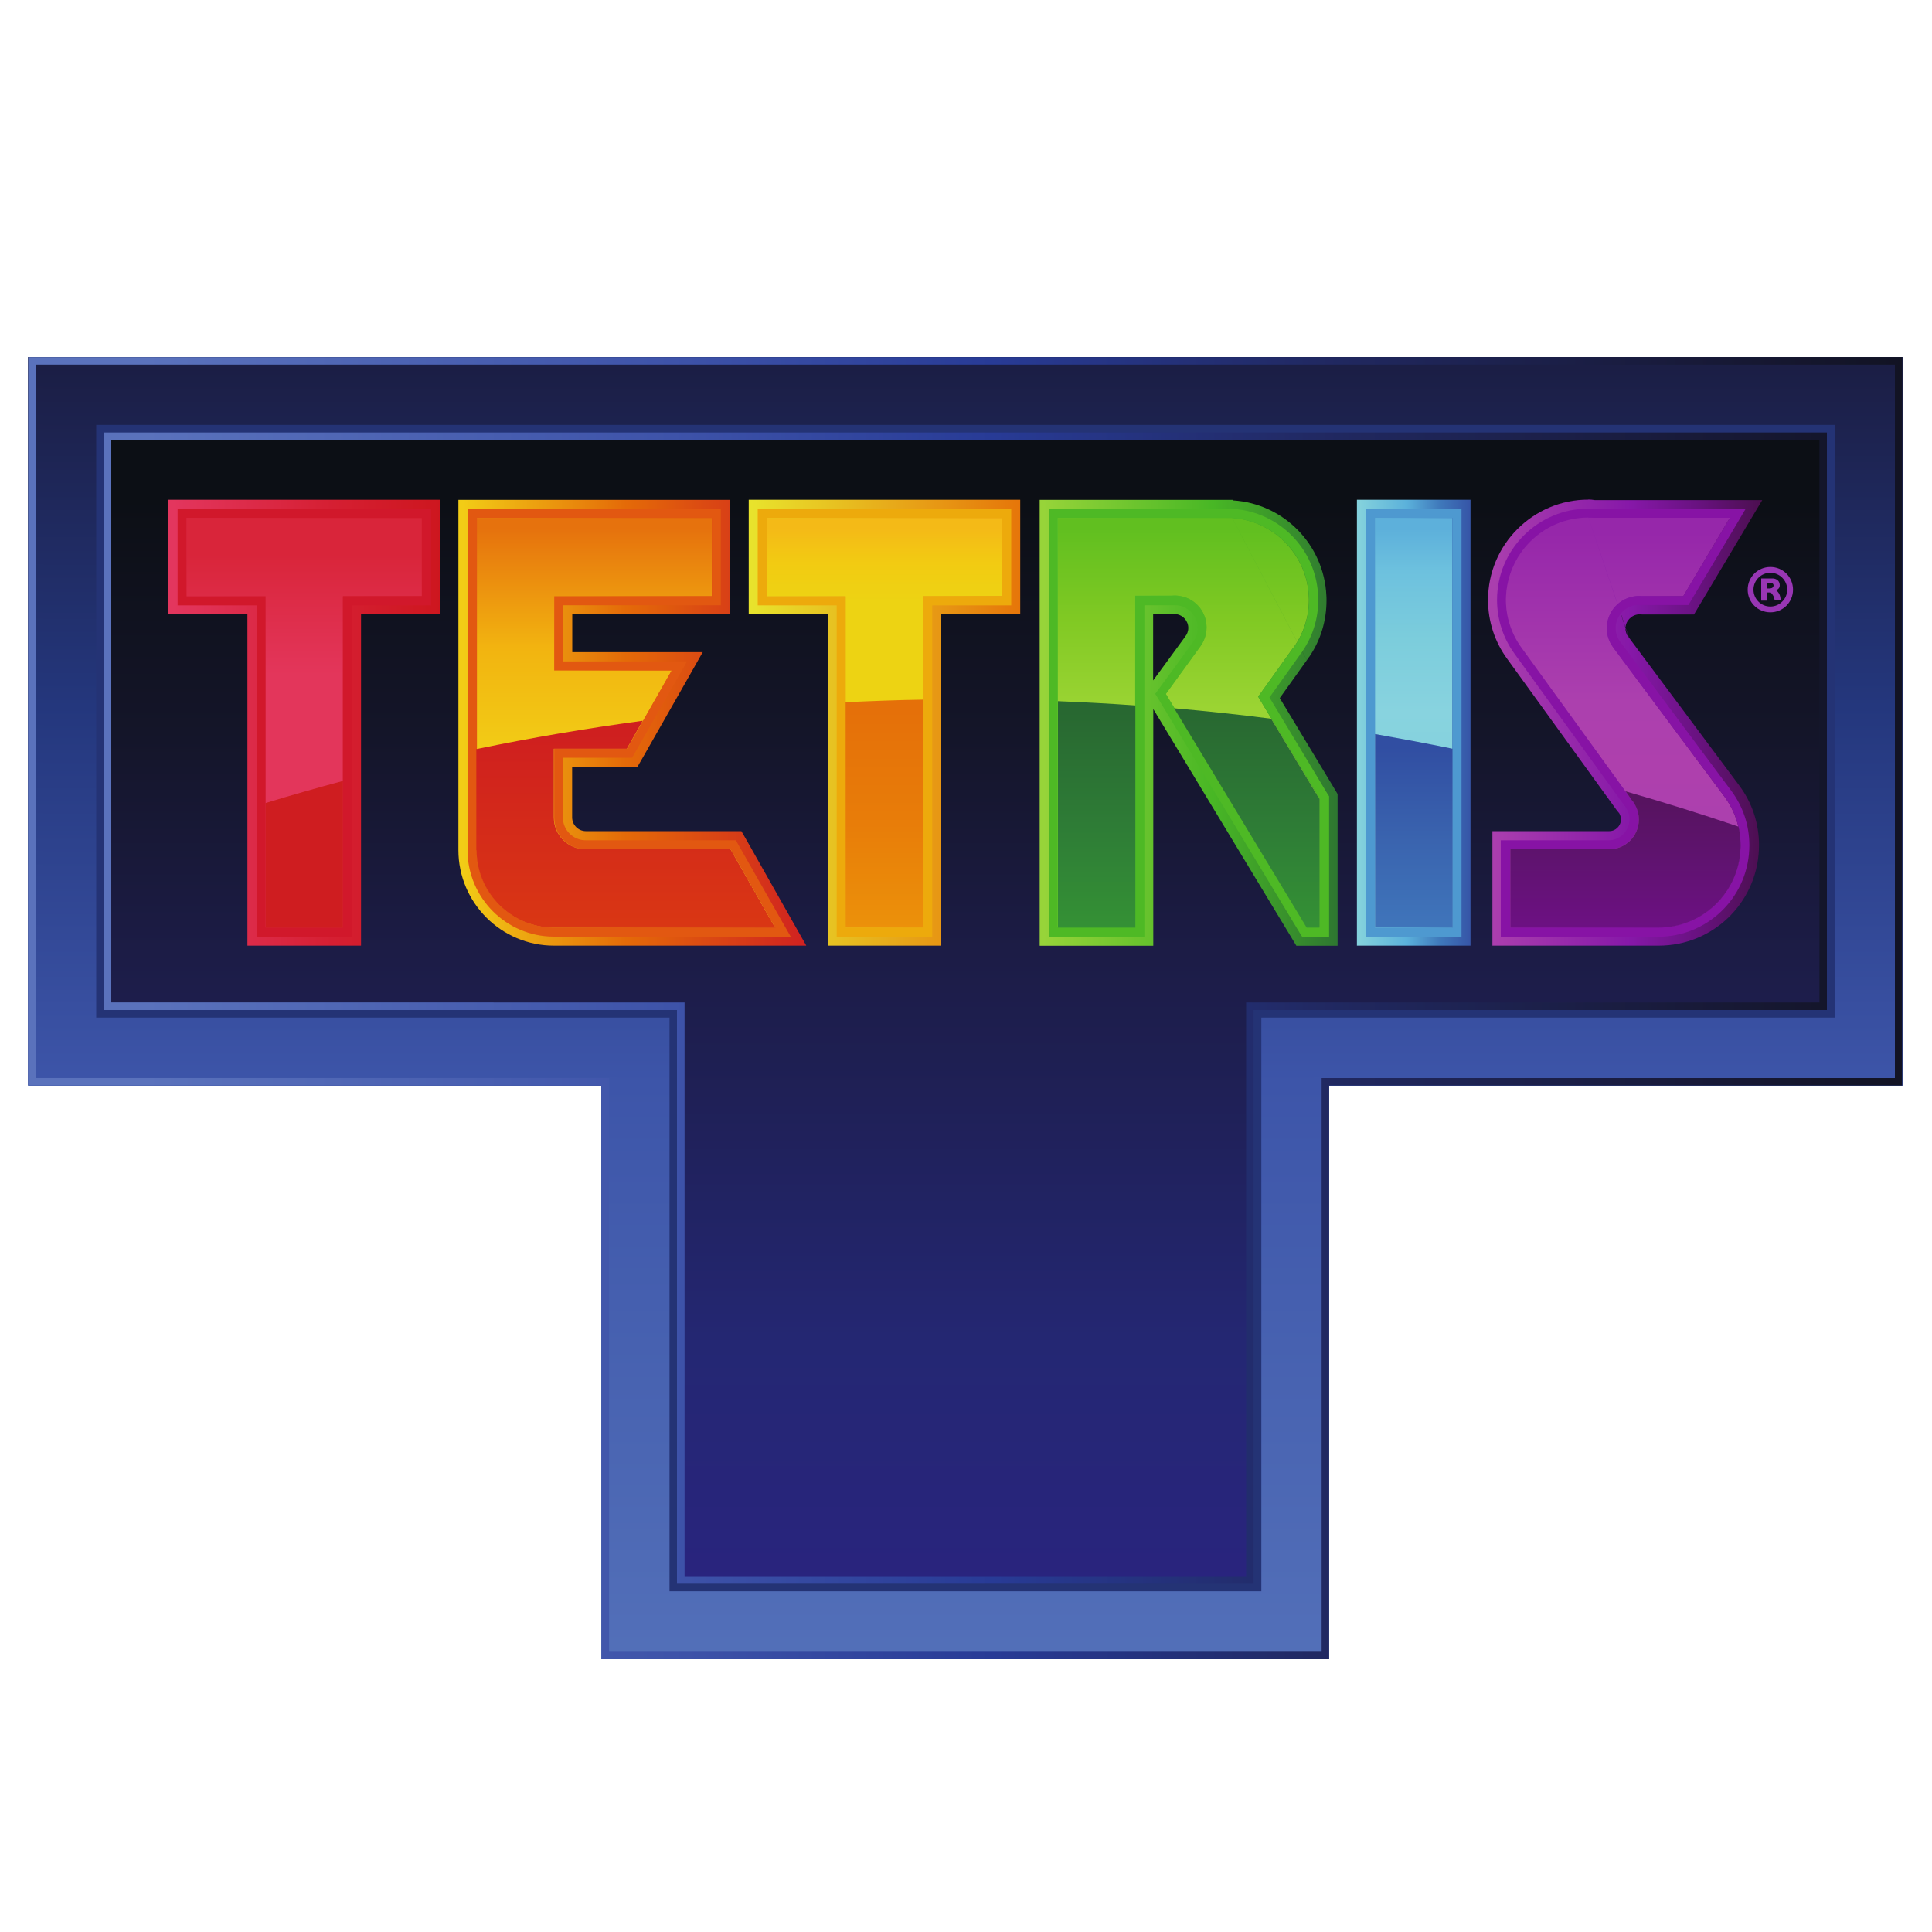 <?xml version="1.0" encoding="UTF-8"?>
<svg id="logosandtypes_com" data-name="logosandtypes com" xmlns="http://www.w3.org/2000/svg" xmlns:xlink="http://www.w3.org/1999/xlink" viewBox="0 0 150 150">
  <defs>
    <style>
      .cls-1 {
        fill: url(#linear-gradient-4);
      }

      .cls-1, .cls-2, .cls-3, .cls-4, .cls-5, .cls-6, .cls-7, .cls-8, .cls-9, .cls-10, .cls-11, .cls-12, .cls-13, .cls-14, .cls-15, .cls-16, .cls-17, .cls-18, .cls-19, .cls-20, .cls-21, .cls-22, .cls-23, .cls-24, .cls-25, .cls-26, .cls-27, .cls-28, .cls-29, .cls-30 {
        fill-rule: evenodd;
      }

      .cls-2 {
        fill: url(#linear-gradient-12);
      }

      .cls-3 {
        fill: #243375;
      }

      .cls-4 {
        fill: #d1182b;
      }

      .cls-5 {
        fill: #edaa0c;
      }

      .cls-6 {
        fill: #4eb925;
      }

      .cls-7 {
        fill: url(#linear-gradient-21);
      }

      .cls-8 {
        fill: url(#linear-gradient-2);
      }

      .cls-9 {
        fill: url(#linear-gradient);
      }

      .cls-10 {
        fill: url(#linear-gradient-15);
      }

      .cls-11 {
        fill: #e25811;
      }

      .cls-12 {
        fill: url(#linear-gradient-9);
      }

      .cls-13 {
        fill: url(#linear-gradient-6);
      }

      .cls-14 {
        fill: url(#linear-gradient-16);
      }

      .cls-15 {
        fill: url(#linear-gradient-14);
      }

      .cls-16 {
        fill: #cf1d20;
      }

      .cls-17 {
        fill: url(#linear-gradient-5);
      }

      .cls-18 {
        fill: #4e99d0;
      }

      .cls-19 {
        fill: url(#linear-gradient-10);
      }

      .cls-20 {
        fill: url(#linear-gradient-18);
      }

      .cls-21 {
        fill: url(#linear-gradient-11);
      }

      .cls-22 {
        fill: #8713a5;
      }

      .cls-23 {
        fill: url(#linear-gradient-19);
      }

      .cls-31 {
        fill: none;
      }

      .cls-24 {
        fill: url(#linear-gradient-20);
      }

      .cls-25 {
        fill: url(#linear-gradient-13);
      }

      .cls-26 {
        fill: url(#linear-gradient-7);
      }

      .cls-27 {
        fill: url(#linear-gradient-8);
      }

      .cls-28 {
        fill: url(#linear-gradient-3);
      }

      .cls-29 {
        fill: url(#linear-gradient-17);
      }

      .cls-30 {
        fill: #9836b4;
      }
    </style>
    <linearGradient id="linear-gradient" x1="-117.16" y1="328.25" x2="-117.16" y2="363.94" gradientTransform="translate(406.8 1058.57) scale(2.83 -2.83)" gradientUnits="userSpaceOnUse">
      <stop offset="0" stop-color="#2b2382"/>
      <stop offset=".25" stop-color="#242773"/>
      <stop offset=".55" stop-color="#1c1c46"/>
      <stop offset=".72" stop-color="#141529"/>
      <stop offset=".9" stop-color="#0c0f15"/>
      <stop offset="1" stop-color="#0c0f15"/>
    </linearGradient>
    <linearGradient id="linear-gradient-2" x1="-221.59" y1="494.79" x2="-221.33" y2="494.79" gradientTransform="translate(122524.23 190176.13) scale(552.91 -384.2)" gradientUnits="userSpaceOnUse">
      <stop offset="0" stop-color="#5a72bc"/>
      <stop offset=".05" stop-color="#5a72bc"/>
      <stop offset=".33" stop-color="#3e53a9"/>
      <stop offset=".5" stop-color="#283b96"/>
      <stop offset=".67" stop-color="#212963"/>
      <stop offset=".87" stop-color="#181a39"/>
      <stop offset="1" stop-color="#111220"/>
    </linearGradient>
    <linearGradient id="linear-gradient-3" x1="-117.16" y1="328.25" x2="-117.16" y2="363.94" gradientTransform="translate(406.8 1058.57) scale(2.83 -2.83)" gradientUnits="userSpaceOnUse">
      <stop offset="0" stop-color="#5370b9"/>
      <stop offset=".45" stop-color="#3d55a9"/>
      <stop offset=".74" stop-color="#24377d"/>
      <stop offset="1" stop-color="#1b1e45"/>
    </linearGradient>
    <linearGradient id="linear-gradient-4" x1="-117.16" x2="-117.16" y2="363.95" xlink:href="#linear-gradient-3"/>
    <linearGradient id="linear-gradient-5" x1="-135.28" y1="359.55" x2="-135.28" y2="351.66" gradientTransform="translate(406.8 1058.57) scale(2.83 -2.83)" gradientUnits="userSpaceOnUse">
      <stop offset="0" stop-color="#d9253a"/>
      <stop offset=".09" stop-color="#d9253a"/>
      <stop offset=".51" stop-color="#e3365b"/>
      <stop offset="1" stop-color="#e3365b"/>
    </linearGradient>
    <linearGradient id="linear-gradient-6" x1="-139" y1="353.92" x2="-131.56" y2="353.92" gradientTransform="translate(406.8 1058.57) scale(2.83 -2.83)" gradientUnits="userSpaceOnUse">
      <stop offset="0" stop-color="#e3365e"/>
      <stop offset=".59" stop-color="#d51f32"/>
      <stop offset="1" stop-color="#cd161e"/>
    </linearGradient>
    <linearGradient id="linear-gradient-7" x1="-126.37" y1="348.06" x2="-126.37" y2="359.78" gradientTransform="translate(406.8 1058.57) scale(2.83 -2.83)" gradientUnits="userSpaceOnUse">
      <stop offset="0" stop-color="#f2cc16"/>
      <stop offset=".46" stop-color="#f2cc16"/>
      <stop offset=".7" stop-color="#f2b410"/>
      <stop offset=".98" stop-color="#e6720d"/>
      <stop offset="1" stop-color="#e6720d"/>
    </linearGradient>
    <linearGradient id="linear-gradient-8" x1="-131.05" y1="353.92" x2="-121.52" y2="353.92" gradientTransform="translate(406.8 1058.57) scale(2.83 -2.83)" gradientUnits="userSpaceOnUse">
      <stop offset="0" stop-color="#f2cc16"/>
      <stop offset=".47" stop-color="#e46a08"/>
      <stop offset=".98" stop-color="#d02220"/>
      <stop offset="1" stop-color="#d02220"/>
    </linearGradient>
    <linearGradient id="linear-gradient-9" x1="-126.47" y1="348.31" x2="-126.47" y2="353.94" gradientTransform="translate(406.8 1058.57) scale(2.83 -2.83)" gradientUnits="userSpaceOnUse">
      <stop offset="0" stop-color="#da3813"/>
      <stop offset="1" stop-color="#cf1f1f"/>
    </linearGradient>
    <linearGradient id="linear-gradient-10" x1="-119.38" y1="348.06" x2="-119.38" y2="359.78" gradientTransform="translate(406.8 1058.57) scale(2.83 -2.83)" gradientUnits="userSpaceOnUse">
      <stop offset="0" stop-color="#edd313"/>
      <stop offset=".81" stop-color="#edd313"/>
      <stop offset=".9" stop-color="#f2cb12"/>
      <stop offset=".98" stop-color="#f4ba17"/>
      <stop offset="1" stop-color="#f4ba17"/>
    </linearGradient>
    <linearGradient id="linear-gradient-11" x1="-123.1" y1="353.92" x2="-115.66" y2="353.92" gradientTransform="translate(406.8 1058.57) scale(2.83 -2.83)" gradientUnits="userSpaceOnUse">
      <stop offset="0" stop-color="#e8e32c"/>
      <stop offset="1" stop-color="#e67409"/>
    </linearGradient>
    <linearGradient id="linear-gradient-12" x1="-119.38" y1="348.31" x2="-119.38" y2="354.55" gradientTransform="translate(406.8 1058.57) scale(2.83 -2.83)" gradientUnits="userSpaceOnUse">
      <stop offset="0" stop-color="#ec930a"/>
      <stop offset=".5" stop-color="#e87d09"/>
      <stop offset="1" stop-color="#e57009"/>
    </linearGradient>
    <linearGradient id="linear-gradient-13" x1="-111.03" y1="348.06" x2="-111.03" y2="359.78" gradientTransform="translate(406.8 1058.57) scale(2.83 -2.83)" gradientUnits="userSpaceOnUse">
      <stop offset="0" stop-color="#9bd433"/>
      <stop offset=".56" stop-color="#9bd433"/>
      <stop offset=".77" stop-color="#80c923"/>
      <stop offset=".98" stop-color="#61bf20"/>
      <stop offset="1" stop-color="#61bf20"/>
    </linearGradient>
    <linearGradient id="linear-gradient-14" x1="-115.12" y1="353.92" x2="-106.96" y2="353.92" gradientTransform="translate(406.8 1058.57) scale(2.83 -2.83)" gradientUnits="userSpaceOnUse">
      <stop offset="0" stop-color="#97d439"/>
      <stop offset=".57" stop-color="#48b725"/>
      <stop offset="1" stop-color="#2d7531"/>
    </linearGradient>
    <linearGradient id="linear-gradient-15" x1="-111.04" y1="348.31" x2="-111.04" y2="354.52" gradientTransform="translate(406.8 1058.57) scale(2.83 -2.83)" gradientUnits="userSpaceOnUse">
      <stop offset="0" stop-color="#359335"/>
      <stop offset=".5" stop-color="#2e7c36"/>
      <stop offset="1" stop-color="#286831"/>
    </linearGradient>
    <linearGradient id="linear-gradient-16" x1="-104.87" y1="348.06" x2="-104.87" y2="359.78" gradientTransform="translate(406.8 1058.57) scale(2.83 -2.83)" gradientUnits="userSpaceOnUse">
      <stop offset="0" stop-color="#85d2dd"/>
      <stop offset=".46" stop-color="#85d2dd"/>
      <stop offset=".55" stop-color="#88d3df"/>
      <stop offset=".72" stop-color="#7ccddc"/>
      <stop offset=".88" stop-color="#6dc1de"/>
      <stop offset=".98" stop-color="#5db0db"/>
      <stop offset="1" stop-color="#5db0db"/>
    </linearGradient>
    <linearGradient id="linear-gradient-17" x1="-106.43" y1="353.92" x2="-103.31" y2="353.92" gradientTransform="translate(406.8 1058.57) scale(2.83 -2.83)" gradientUnits="userSpaceOnUse">
      <stop offset="0" stop-color="#83d1dc"/>
      <stop offset=".41" stop-color="#5bb1db"/>
      <stop offset=".7" stop-color="#3f79bb"/>
      <stop offset="1" stop-color="#3551a5"/>
    </linearGradient>
    <linearGradient id="linear-gradient-18" x1="-104.87" y1="348.31" x2="-104.87" y2="353.61" gradientTransform="translate(406.8 1058.57) scale(2.83 -2.83)" gradientUnits="userSpaceOnUse">
      <stop offset="0" stop-color="#4077bc"/>
      <stop offset=".5" stop-color="#3a64af"/>
      <stop offset=".99" stop-color="#314ea2"/>
      <stop offset="1" stop-color="#314ea2"/>
    </linearGradient>
    <linearGradient id="linear-gradient-19" x1="-99.12" y1="348.06" x2="-99.12" y2="359.79" gradientTransform="translate(406.8 1058.57) scale(2.83 -2.83)" gradientUnits="userSpaceOnUse">
      <stop offset="0" stop-color="#ab40af"/>
      <stop offset=".25" stop-color="#ab40af"/>
      <stop offset=".41" stop-color="#ae40ad"/>
      <stop offset=".57" stop-color="#ac40ae"/>
      <stop offset=".97" stop-color="#9627aa"/>
      <stop offset="1" stop-color="#9627aa"/>
    </linearGradient>
    <linearGradient id="linear-gradient-20" x1="-102.83" y1="353.92" x2="-95.33" y2="353.92" gradientTransform="translate(406.8 1058.57) scale(2.83 -2.83)" gradientUnits="userSpaceOnUse">
      <stop offset="0" stop-color="#aa3eae"/>
      <stop offset=".01" stop-color="#aa3eae"/>
      <stop offset=".51" stop-color="#8618a8"/>
      <stop offset=".75" stop-color="#691281"/>
      <stop offset="1" stop-color="#4a0f4d"/>
    </linearGradient>
    <linearGradient id="linear-gradient-21" x1="-99.07" y1="348.31" x2="-99.07" y2="352.05" gradientTransform="translate(406.8 1058.57) scale(2.83 -2.83)" gradientUnits="userSpaceOnUse">
      <stop offset="0" stop-color="#6f1086"/>
      <stop offset=".59" stop-color="#5f136f"/>
      <stop offset="1" stop-color="#571360"/>
    </linearGradient>
  </defs>
  <path class="cls-31" d="M0,0H150V150H0V0Z"/>
  <g id="Layer_1">
    <g id="_837541680" data-name=" 837541680">
      <polygon class="cls-9" points="2.2 84.28 2.2 27.73 147.68 27.73 147.68 84.28 103.19 84.28 103.19 128.82 46.71 128.82 46.71 84.28 2.2 84.28"/>
      <path class="cls-8" d="M2.2,84.28V27.73H147.68v56.55h-44.49v44.54H46.71v-44.54H2.2ZM141.26,34.16H8.64v43.67H53.15v44.54h43.6v-44.54h44.51V34.16h0Z"/>
      <path class="cls-3" d="M147.7,27.72H2.2v56.56H46.71v44.54h56.49v-44.54h44.51V27.72h0Zm-5.86,5.86h0v44.84h-44.51v44.54H52.56v-44.54H8.06V33.58H141.84Z"/>
      <path class="cls-28" d="M2.2,84.28V27.73H147.68v56.55h-44.49v44.54H46.71v-44.54H2.2ZM142.43,32.99H7.47v46.02H51.98v44.54h45.95v-44.54h44.51V32.99h0Z"/>
      <path class="cls-1" d="M147.7,27.72H2.2v56.56H46.71v44.54h56.49v-44.54h44.51V27.72h0Zm-1.17,1.17h0v54.22h-44.51v44.54H47.88v-44.54H3.37V28.89H146.53Z"/>
      <path class="cls-8" d="M2.2,84.28V27.73H147.68v56.55h-44.49v44.54H46.71v-44.54H2.2ZM147.11,28.31H2.79v55.39H47.29v44.54h55.32v-44.54h44.51V28.31Z"/>
      <polygon class="cls-17" points="19.91 72.72 19.91 46.99 13.79 46.99 13.79 39.51 33.46 39.51 33.46 46.99 27.33 46.99 27.33 72.72 19.91 72.72"/>
      <path class="cls-13" d="M34.16,38.8H13.08v8.89h6.13v25.73h8.82v-25.73h6.13v-8.89h0Zm-1.41,1.41h0v6.08h-6.13v25.73h-6.01v-25.73h-6.13v-6.08h18.26Z"/>
      <path class="cls-4" d="M33.46,39.51H13.79v7.49h6.13v25.73h7.42v-25.73h6.13v-7.49h0Zm-.7,.7h0v6.08h-6.13v25.73h-6.01v-25.73h-6.13v-6.08h18.26Z"/>
      <path class="cls-16" d="M26.63,60.63c-2.01,.54-4.02,1.11-6.01,1.72v9.68h6.01v-11.4Z"/>
      <path class="cls-26" d="M43.03,72.72c-3.7,0-6.71-3.01-6.71-6.71v-26.5h19.66v7.49h-12.24v4.36h9.64l-4.26,7.49h-5.38v4.64c0,.97,.8,1.77,1.77,1.77h11.64l4.26,7.49h-18.38s0-.01,0-.01Z"/>
      <path class="cls-27" d="M56.67,38.81h-21.08v27.19c0,4.09,3.33,7.42,7.42,7.42h19.59l-1.19-2.1-3.44-6.08-.41-.71h-12.07c-.59,0-1.07-.48-1.07-1.07v-3.94h5.08l.41-.71,3.46-6.08,1.19-2.1h-10.13v-2.95h12.24v-8.87h0Zm-1.41,1.41h0v6.07h-12.24v5.76h9.13l-3.46,6.08h-5.67v5.34c0,1.37,1.1,2.47,2.47,2.47h11.25l3.46,6.08h-17.17c-3.33,0-6.01-2.69-6.01-6.01v-25.8h18.25Z"/>
      <path class="cls-11" d="M55.97,39.52h-19.67v26.49c0,3.7,3.01,6.71,6.71,6.71h18.38l-.6-1.05-3.46-6.08-.2-.35h-11.66c-.97,0-1.77-.8-1.77-1.77v-4.64h5.38l.2-.35,3.46-6.08,.6-1.05h-9.63v-4.36h12.25v-7.46h0Zm-.7,.7h0v6.07h-12.24v5.76h9.13l-3.46,6.08h-5.67v5.34c0,1.37,1.1,2.47,2.47,2.47h11.25l3.46,6.08h-17.17c-3.33,0-6.01-2.69-6.01-6.01v-25.8h18.25Z"/>
      <path class="cls-12" d="M37,66.01c0,3.31,2.69,6.01,6.01,6.01h17.17l-3.46-6.08h-11.25c-1.37,0-2.47-1.11-2.47-2.47v-5.34h5.67l1.23-2.17c-4.36,.59-8.67,1.32-12.92,2.2v7.85h.01Z"/>
      <polygon class="cls-19" points="64.95 72.72 64.95 46.99 58.83 46.99 58.83 39.51 78.49 39.51 78.49 46.99 72.37 46.99 72.37 72.72 64.95 72.72"/>
      <path class="cls-21" d="M79.19,38.8h-21.06v8.89h6.13v25.73h8.82v-25.73h6.13v-8.89s-.01,0-.01,0Zm-1.41,1.41h0v6.08h-6.12v25.73h-6.01v-25.73h-6.13v-6.08h18.25Z"/>
      <path class="cls-5" d="M78.49,39.51h-19.66v7.49h6.13v25.73h7.42v-25.73h6.13v-7.49h-.01Zm-.7,.7h0v6.08h-6.12v25.73h-6.01v-25.73h-6.13v-6.08h18.25Z"/>
      <path class="cls-2" d="M65.65,54.52v17.49h6.02v-17.69c-2.01,.03-4.02,.11-6.02,.2Z"/>
      <path class="cls-25" d="M101.05,72.72l-11.39-18.85,1.66-2.27,1.29-1.78c.23-.32,.35-.68,.35-1.07,0-.91-.71-1.69-1.63-1.77h-2.48v25.73h-7.42V39.51h14.29c3.6,.25,6.43,3.14,6.59,6.75,0,.11,.01,.21,.01,.33,0,1.43-.42,2.8-1.22,3.97l-.19,.27-2.38,3.33,4.62,7.67v10.9h-2.12Z"/>
      <path class="cls-15" d="M89.56,47.69h1.58s.02-.01,.06-.01h.08c.55,.05,.98,.52,.98,1.07,0,.29-.12,.52-.21,.63h-.01v.02l-1.3,1.78-1.21,1.65v-5.14s.02,0,.02,0Zm6.16-8.88h-15v34.62h8.82v-18.38l10.7,17.7,.41,.68h3.2v-11.78l-.2-.34-4.29-7.11,2.1-2.94,.02-.03,.16-.23h.01s.01-.02,.01-.02c.88-1.29,1.33-2.8,1.33-4.37,0-.12,0-.25-.01-.36-.18-3.95-3.29-7.15-7.25-7.4h-.02s0-.01,0-.01Zm5.74,12.44h0l-5.79-11.04h-13.55v31.76h6.01v-25.73h2.85c.07-.01,.14-.01,.21-.01s.14,0,.21,.01c1.28,.11,2.27,1.17,2.27,2.47,0,.55-.19,1.07-.49,1.48l-1.29,1.78-1.38,1.9,10.94,18.11h.99v-9.99l-4.76-7.9,2.65-3.7s.01,0,.01-.01l.18-.23c.69-1.02,1.1-2.25,1.1-3.57,0-.11-.01-.2-.01-.29-.15-3.23-2.72-5.85-5.94-6.07l5.79,11.04h0Z"/>
      <path class="cls-6" d="M95.7,39.52h-14.27v33.21h7.42v-25.74h2.51c.91,.07,1.63,.86,1.63,1.77,0,.39-.12,.75-.35,1.07l-1.29,1.78-1.39,1.89-.27,.37,.25,.4,10.94,18.11,.21,.34h2.1v-10.9l-.11-.16-4.52-7.51,2.38-3.33v-.02s.19-.23,.19-.23v-.02c.8-1.17,1.22-2.55,1.22-3.97,0-.11,0-.22-.01-.33-.16-3.6-3-6.5-6.6-6.74h-.02s0,.01,0,.01Zm-.02,.7h0c3.22,.22,5.79,2.83,5.94,6.07,0,.09,.01,.19,.01,.29,0,1.32-.41,2.55-1.1,3.57l-.18,.23s-.01,.01-.01,.01l-2.65,3.7,4.76,7.91v9.99h-.99l-10.94-18.11,1.38-1.9,1.29-1.78c.3-.41,.49-.93,.49-1.49,0-1.3-1-2.37-2.27-2.46-.07-.01-.14-.01-.21-.01s-.14,0-.21,.01h-2.85v25.73h-6.01v-31.77h13.55Z"/>
      <path class="cls-10" d="M101.45,72.02h.99v-9.99l-3.75-6.23c-2.49-.32-5.01-.59-7.53-.81l10.29,17.03Zm-13.3,0h-6.01v-17.58c2.02,.08,4.02,.19,6.01,.33v17.26h0Z"/>
      <polygon class="cls-14" points="106.05 72.72 113.47 72.72 113.47 39.51 106.05 39.51 106.05 72.72"/>
      <path class="cls-29" d="M114.17,38.8h-8.82v34.62h8.82V38.8Zm-1.41,1.41h0v31.81h-6.01v-31.81s6.01,0,6.01,0Z"/>
      <path class="cls-18" d="M113.47,39.51h-7.42v33.21h7.42V39.51Zm-.7,.7h0v31.81h-6.01v-31.81s6.01,0,6.01,0Z"/>
      <path class="cls-20" d="M112.77,58.13c-1.99-.41-3.99-.78-6.01-1.14v15.02h6.01v-13.88Z"/>
      <path class="cls-23" d="M116.55,72.72v-7.49h8.36c.89,0,1.62-.73,1.62-1.62,0-.32-.09-.62-.26-.88h-.01s-.06-.09-.09-.14l-.04-.05-8.54-11.8c-.89-1.22-1.36-2.66-1.36-4.17,0-3.9,3.17-7.09,7.09-7.09,.16,0,.32,0,.46,.01h11.77l-4.45,7.49h-3.98c-.93,.07-1.65,.87-1.65,1.79,0,.37,.12,.74,.34,1.05l8.61,11.54c.94,1.23,1.43,2.71,1.43,4.26,0,.12,0,.22-.01,.34-.18,3.78-3.28,6.75-7.08,6.75h-12.21s0-.01,0-.01Z"/>
      <path class="cls-24" d="M123.32,38.79c-4.29,0-7.79,3.49-7.79,7.79,0,1.66,.52,3.26,1.5,4.59l7.17,9.91,1.37,1.89h.01s.01,.02,.01,.02h.01s.02,.04,.02,.04l.02,.02s.04,.05,.05,.06h.01s.01,.02,.01,.02c.09,.15,.14,.32,.14,.49,0,.5-.41,.91-.91,.91h-9.07v8.89h12.91c4.17,0,7.58-3.26,7.78-7.42,0-.12,.01-.25,.01-.37,0-1.71-.54-3.33-1.57-4.69l-7.26-9.73-1.31-1.76-.03-.03c-.09-.13-.2-.35-.2-.63,0-.56,.45-1.04,1.01-1.09h.22s.07,.01,.07,.01h4.02l.41-.69,3.62-6.07,1.27-2.12h-12.98c-.19-.03-.35-.05-.52-.05h0Zm3.12,10.67h0l-3.12-9.27c.14,0,.29,0,.43,.01h10.56l-3.62,6.08h-3.22c-.07-.01-.14-.01-.21-.01s-.14,0-.21,.01c-1.29,.11-2.3,1.18-2.3,2.5,0,.55,.18,1.05,.48,1.46l.04,.06,1.31,1.76,7.26,9.73c.81,1.07,1.29,2.4,1.29,3.84,0,.11,0,.21-.01,.3-.16,3.39-2.95,6.08-6.37,6.08h-11.5v-6.08h7.66c1.28,0,2.32-1.04,2.32-2.32,0-.47-.14-.9-.38-1.27-.05-.07-.09-.14-.15-.21h-.01s-1.37-1.9-1.37-1.9l-7.17-9.91c-.77-1.05-1.23-2.35-1.23-3.76,.04-3.53,2.88-6.38,6.41-6.38l3.12,9.27h0Z"/>
      <path class="cls-22" d="M123.32,39.49c-3.9,0-7.09,3.17-7.09,7.09,0,1.51,.47,2.96,1.36,4.18l7.17,9.91,1.37,1.89h.01s.01,.02,.01,.02h.01c.03,.06,.07,.11,.09,.14v.02c.18,.26,.26,.56,.26,.88,0,.89-.73,1.62-1.62,1.62h-8.37v7.49h12.21c3.78,0,6.9-2.96,7.08-6.75,0-.12,.01-.22,.01-.34,0-1.56-.49-3.03-1.43-4.28l-7.26-9.74-1.31-1.76-.04-.05c-.22-.3-.34-.67-.34-1.05,0-.93,.73-1.71,1.65-1.79h4l.2-.34,3.62-6.07,.63-1.07h-11.77c-.14,0-.29-.01-.46-.01h0Zm0,.7h0c.14,0,.29,0,.43,.01h10.56l-3.62,6.08h-3.22c-.07-.01-.14-.01-.21-.01s-.14,0-.21,.01c-1.29,.11-2.3,1.18-2.3,2.5,0,.55,.18,1.05,.48,1.46l.04,.06,1.31,1.76,7.26,9.73c.81,1.07,1.29,2.4,1.29,3.84,0,.11,0,.21-.01,.3-.16,3.39-2.95,6.08-6.37,6.08h-11.5v-6.08h7.66c1.28,0,2.32-1.04,2.32-2.32,0-.47-.14-.9-.38-1.27-.05-.07-.09-.14-.15-.21h-.01s-1.37-1.9-1.37-1.9l-7.17-9.91c-.77-1.05-1.23-2.35-1.23-3.76,.04-3.53,2.88-6.38,6.41-6.38h0Z"/>
      <path class="cls-7" d="M126.71,62.14c.06,.07,.11,.14,.15,.21,.23,.36,.38,.8,.38,1.27,0,1.29-1.04,2.32-2.32,2.32h-7.66v6.08h11.5c3.42,0,6.21-2.7,6.37-6.08,0-.11,.01-.2,.01-.3,0-.5-.06-1-.16-1.46-2.89-.98-5.82-1.9-8.77-2.74l.5,.71h0Z"/>
      <path class="cls-30" d="M137.45,47.09c-.73,0-1.31-.59-1.31-1.31s.59-1.31,1.31-1.31,1.31,.59,1.31,1.31-.59,1.31-1.31,1.31Zm0-3.07h0c-.97,0-1.76,.78-1.76,1.76s.78,1.76,1.76,1.76,1.76-.78,1.76-1.76-.78-1.76-1.76-1.76Zm0,1.66h0s.23,0,.25-.22c0-.22-.26-.22-.26-.22h-.22v.45h.23Zm.71,.49h0c-.06-.19-.26-.35-.26-.35,0,0,.28-.09,.28-.36,0-.55-.54-.55-.54-.55h-.9v1.72h.46v-.63h.28s.13,.13,.2,.26c.07,.13,.11,.36,.11,.36h.47s-.02-.26-.09-.45h0Z"/>
    </g>
  </g>
</svg>